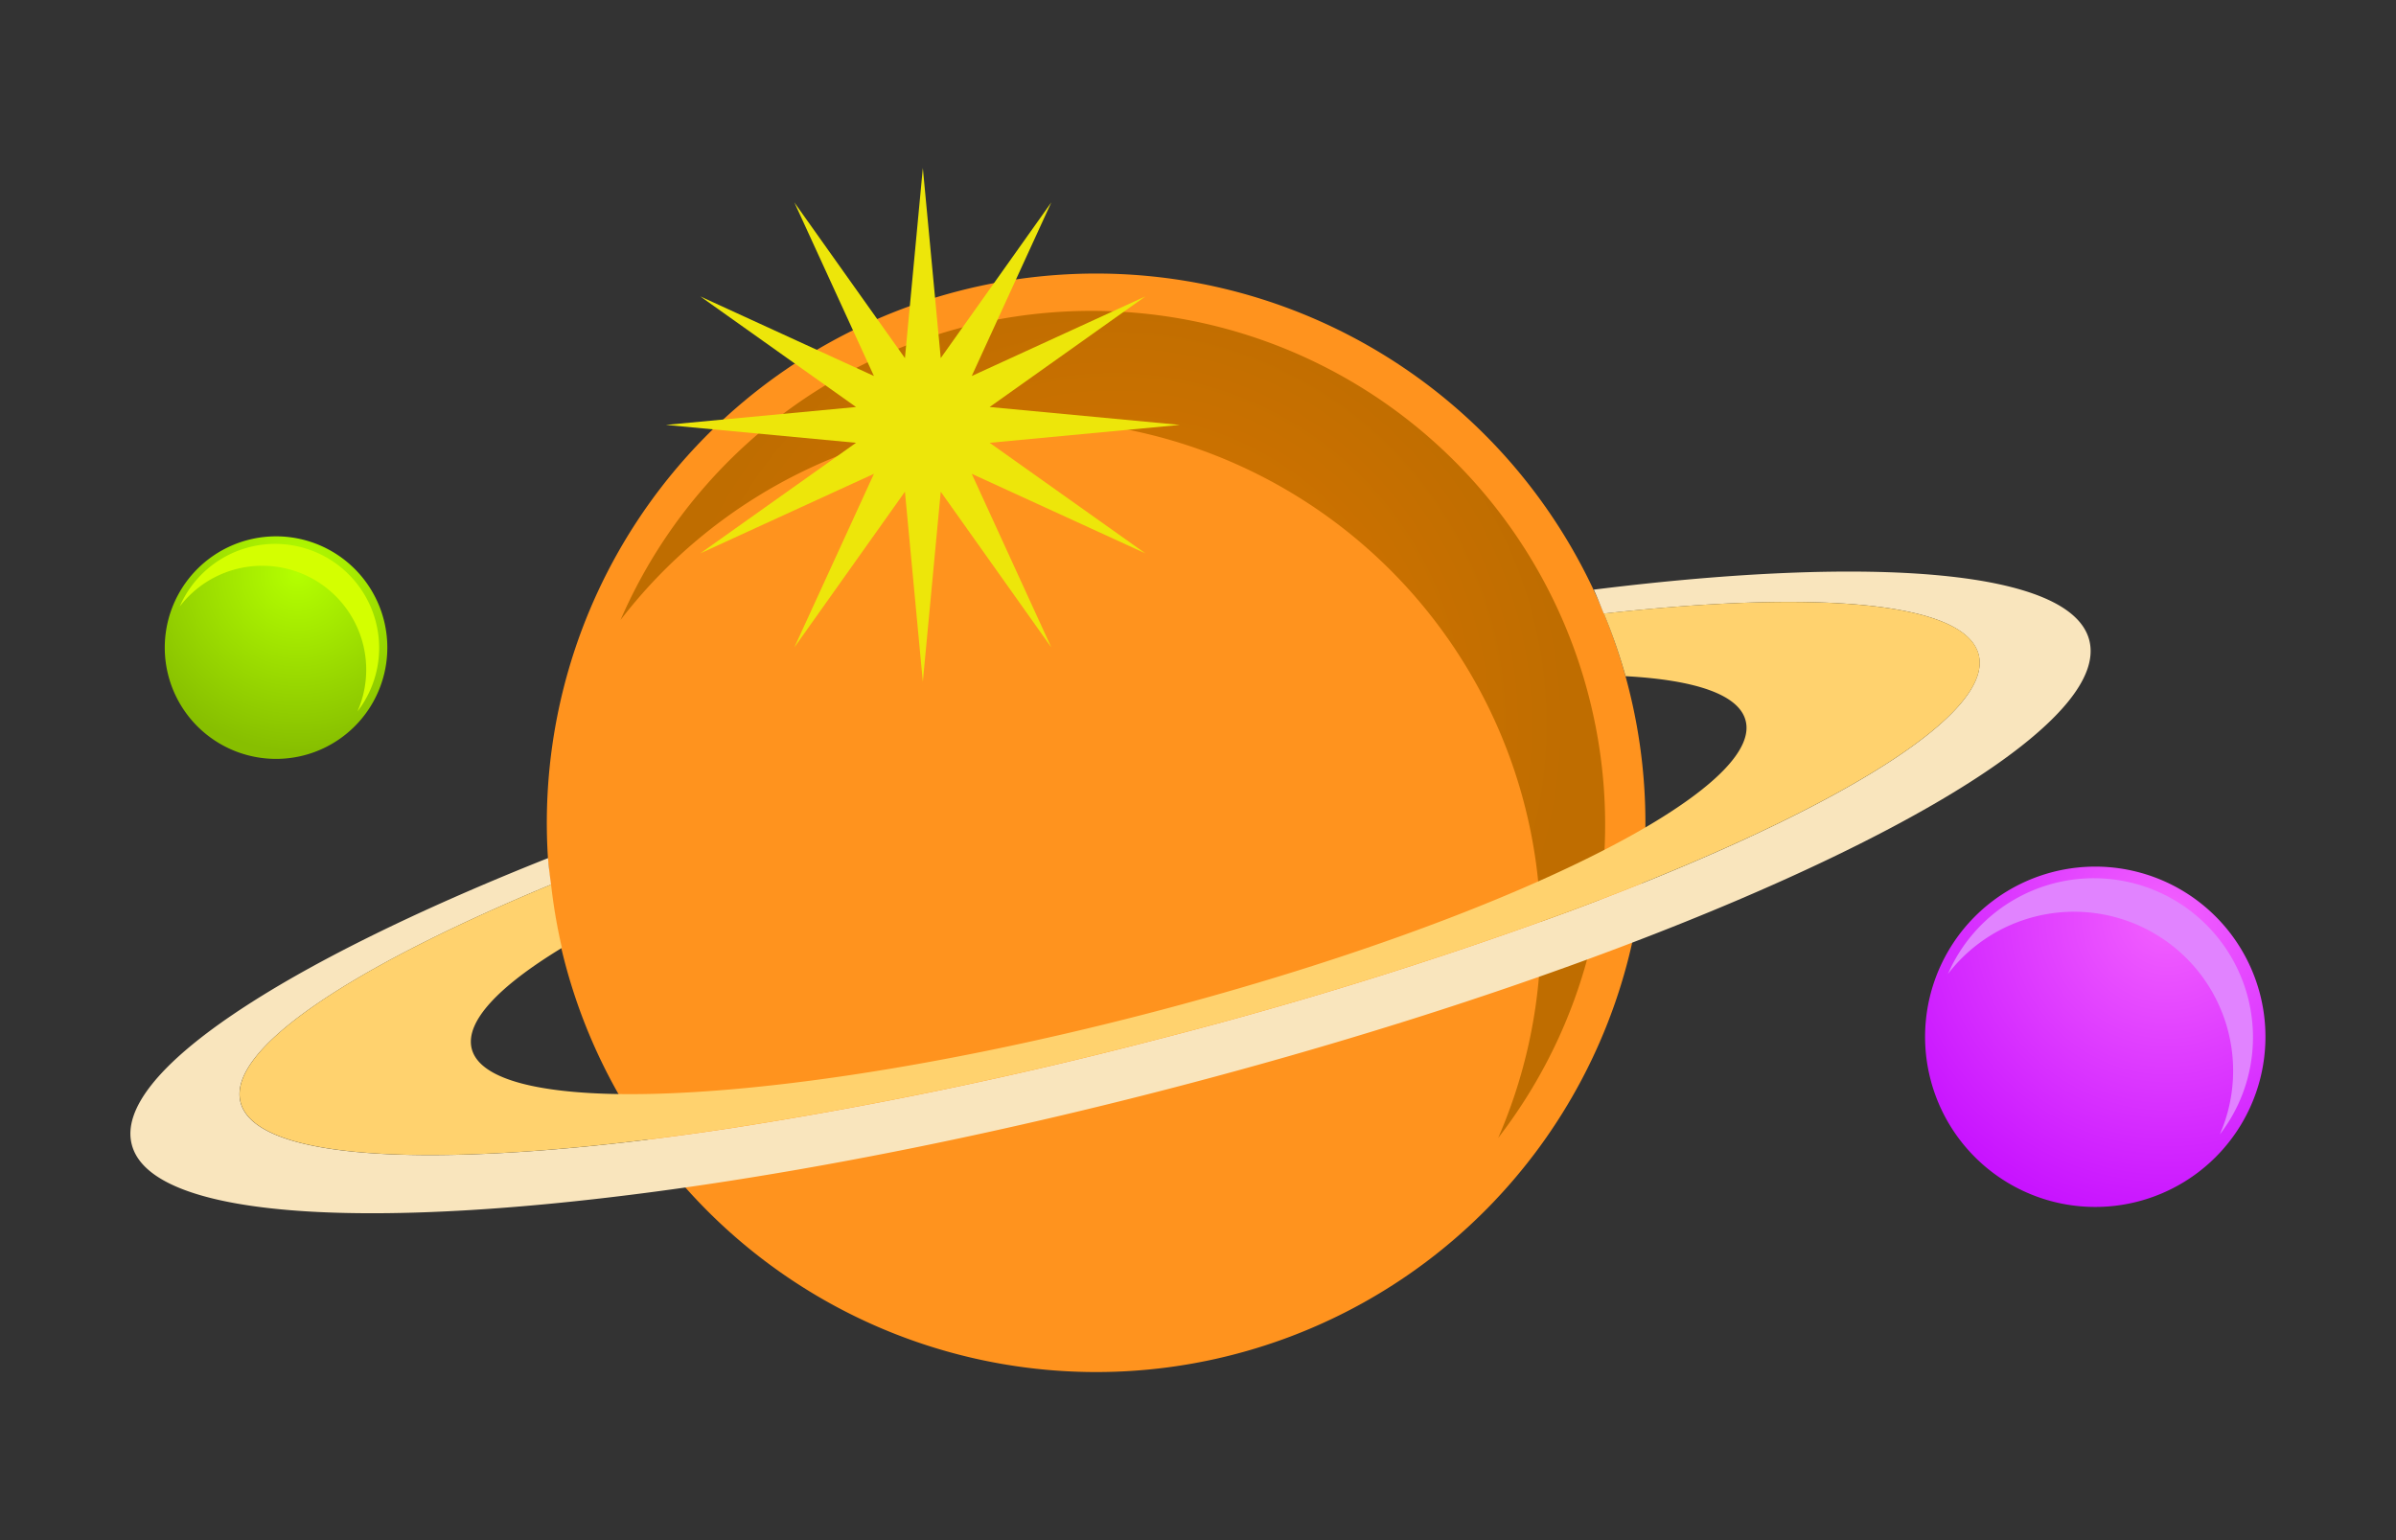 <svg xmlns="http://www.w3.org/2000/svg" xmlns:xlink="http://www.w3.org/1999/xlink" viewBox="0 0 700 450"><rect x="0" y="0" width="700" height="450" fill="#333333" stroke="none"/><defs><style>.cls-1{fill:url(#radial-gradient);}.cls-2{fill:#e183ff;}.cls-3{fill:url(#radial-gradient-2);}.cls-4{fill:#d4ff00;}.cls-5{fill:#ff931e;}.cls-6{fill:url(#radial-gradient-3);}.cls-7{fill:#f9e5bd;}.cls-8{fill:#ffd26e;}.cls-9{fill:#ede60a;}.cls-10{fill:none;}</style><radialGradient id="radial-gradient" cx="633.17" cy="267.96" r="111.88" gradientUnits="userSpaceOnUse"><stop offset="0.01" stop-color="#f25fff"/><stop offset="1" stop-color="#bd00ff"/></radialGradient><radialGradient id="radial-gradient-2" cx="86.99" cy="167.61" r="51.9" gradientUnits="userSpaceOnUse"><stop offset="0" stop-color="#b4ff00"/><stop offset="1" stop-color="#87bf00"/></radialGradient><radialGradient id="radial-gradient-3" cx="325.13" cy="211.66" r="132.83" gradientUnits="userSpaceOnUse"><stop offset="0" stop-color="#df7800"/><stop offset="1" stop-color="#bf6d00"/></radialGradient></defs><title>Resultado_Nave_crash</title><g id="Capa_2" data-name="Capa 2"><g id="Arte"><path class="cls-1" d="M660.29,290.53a49.72,49.72,0,1,1-60.55-35.75A49.72,49.72,0,0,1,660.29,290.53Z"/><path class="cls-2" d="M656.75,291.51a46.48,46.48,0,0,0-87.65-6.94,46.46,46.46,0,0,1,79.43,46.89A46.42,46.42,0,0,0,656.75,291.51Z"/><path class="cls-3" d="M112.13,181.11a32.51,32.51,0,1,1-39.59-23.37A32.5,32.5,0,0,1,112.13,181.11Z"/><path class="cls-4" d="M109.81,181.75a30.38,30.38,0,0,0-57.3-4.54,30.37,30.37,0,0,1,51.93,30.65A30.31,30.31,0,0,0,109.81,181.75Z"/><path class="cls-5" d="M475.64,200.37A160.48,160.48,0,1,1,280.21,85,160.48,160.48,0,0,1,475.64,200.37Z"/><path class="cls-6" d="M464.2,203.55a150,150,0,0,0-282.9-22.42,150,150,0,0,1,256.4,151.35A149.66,149.66,0,0,0,464.2,203.55Z"/><path class="cls-7" d="M610.39,187.06c-5.29-20.52-62.65-25-144.76-14.78,1.06,2.28,1.95,4.67,2.91,7,62.85-6.95,105.57-3.41,109.52,12,4.61,17.84-44,46.93-119.79,75.09a1247,1247,0,0,1-121.85,37.77,1254.29,1254.29,0,0,1-123,25.52c-81,12.27-138.51,10.42-143.15-7.57-4-15.42,32-39.26,90.71-63.63-.31-2.59-.69-5.18-.86-7.74-78,31-127,63-121.62,83.7,5.66,22,70.85,25.53,162.24,12.47,41.8-6,89.05-15.43,138.62-28.2,50.45-13,97.15-27.85,137.08-43.11C561.58,243.09,616,208.85,610.39,187.06Z"/><path class="cls-8" d="M70.3,322.07c4.64,18,62.19,19.84,143.15,7.57a1254.29,1254.29,0,0,0,123-25.52,1247,1247,0,0,0,121.85-37.77c75.74-28.15,124.39-57.25,119.79-75.09-3.95-15.37-46.67-18.91-109.52-12a159.93,159.93,0,0,1,6.35,18.31c20.33,1.1,33.12,5.35,35.07,13,2.14,8.31-9,19.36-29.5,31.32-31.34,18.26-84.69,38.65-146.79,54.64-60.73,15.65-116.19,23.59-152.54,23.14C156,319.34,140,315,137.82,306.43c-2-7.88,7.82-18.23,26.35-29.48A160.82,160.82,0,0,1,161,258.44C102.26,282.81,66.33,306.64,70.3,322.07Z"/><polygon class="cls-9" points="269.61 49.08 274.84 104.63 307.14 59.14 283.9 109.86 334.62 86.61 289.13 118.92 344.68 124.15 289.13 129.38 334.62 161.68 283.9 138.44 307.14 189.16 274.84 143.67 269.61 199.22 264.38 143.67 232.07 189.16 255.32 138.44 204.6 161.68 250.09 129.38 194.54 124.15 250.09 118.92 204.6 86.61 255.32 109.86 232.07 59.14 264.38 104.63 269.61 49.08"/><rect class="cls-10" width="700" height="450"/></g></g></svg>